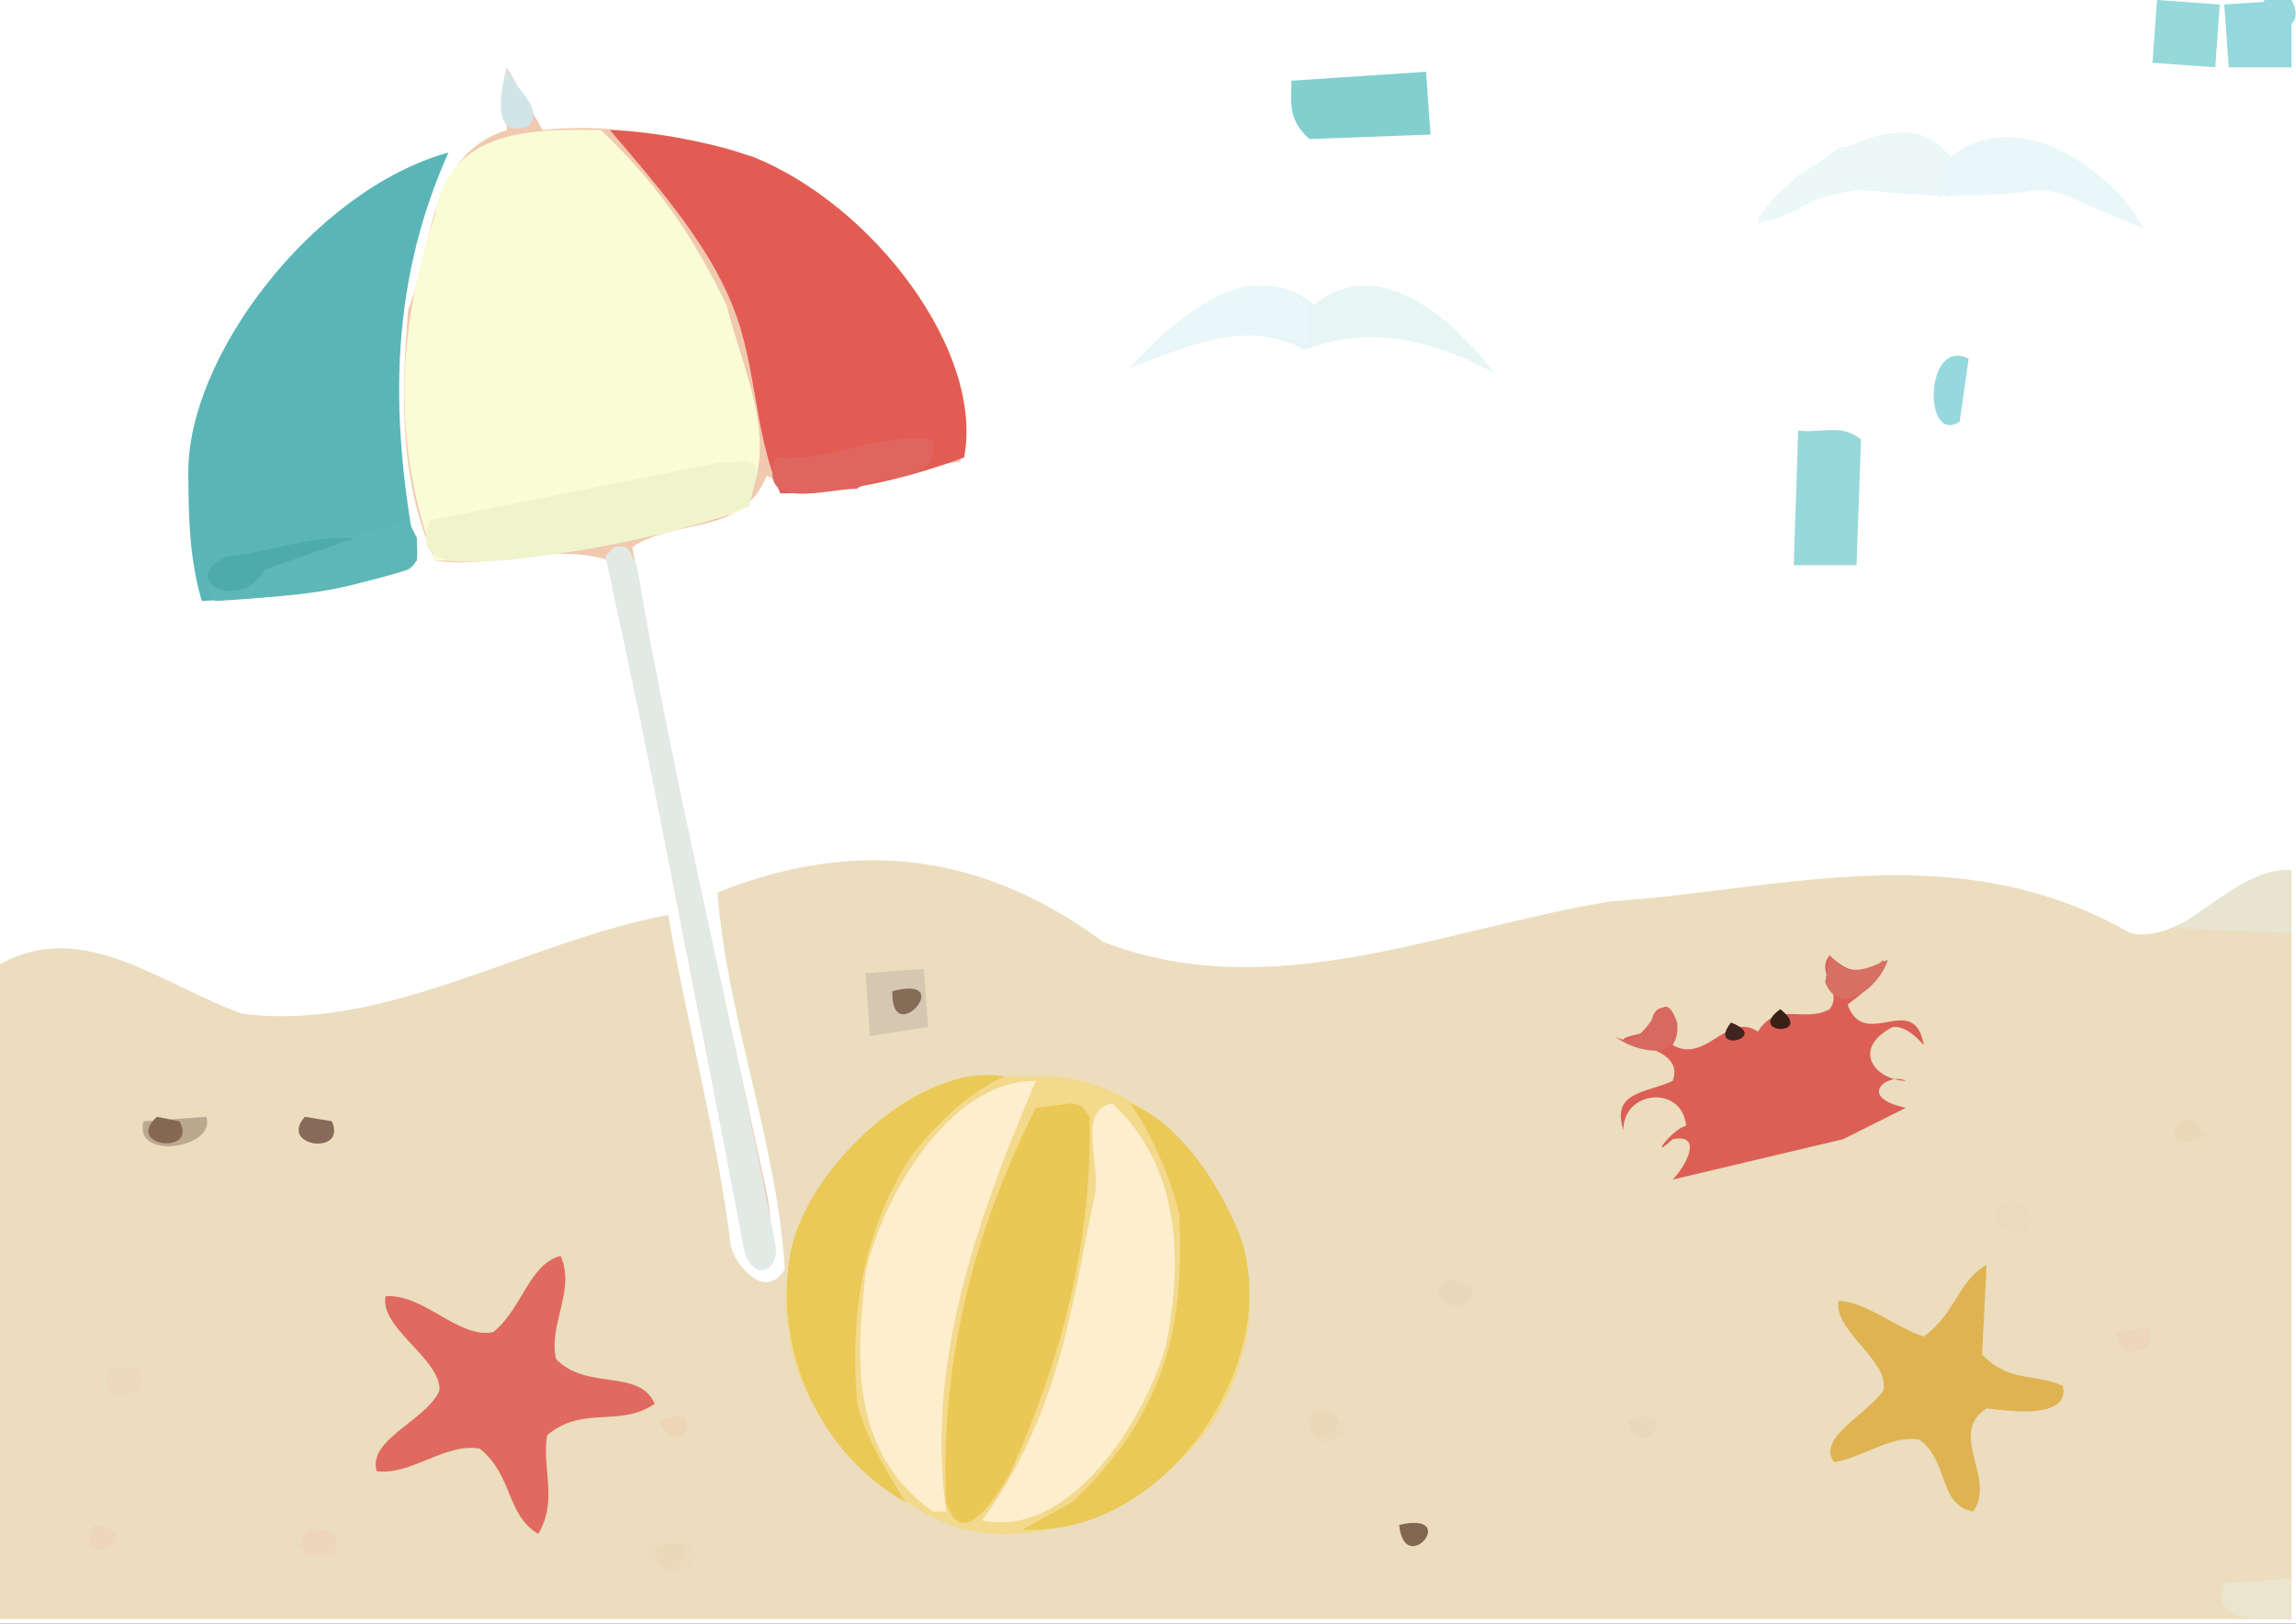<?xml version="1.0" ?>
<svg xmlns="http://www.w3.org/2000/svg" version="1.1" width="512" height="362">
  <rect width="100%" height="100%" fill="#333333" stroke="none"/>
  <defs/>
  <g>
    <path d="M 0.0 0.0 L 512.0 0.0 L 512.0 362.0 L 0.0 362.0 L 0.0 0.0" stroke-width="0.0" fill="rgb(255, 255, 255)" opacity="1.0" stroke="rgb(0, 0, 0)" stroke-opacity="0.0" stroke-linecap="round" stroke-linejoin="round"/>
    <path d="M 0.0 2.0 L 0.0 361.0 L 511.0 361.0 L 511.0 2.0 L 0.0 2.0" stroke-width="2.0" fill="rgb(255, 255, 255)" opacity="1.0" stroke="rgb(0, 0, 0)" stroke-opacity="0.0" stroke-linecap="round" stroke-linejoin="round"/>
    <path d="M 0.0 215.0 L 0.0 361.0 L 511.0 361.0 L 511.0 195.0 C 499.0 193.417 487.0 210.97 475.0 208.0 C 436.333 185.955 397.667 198.389 359.0 201.0 C 321.333 207.172 283.667 224.511 246.0 210.0 C 217.333 188.832 188.667 187.508 160.0 199.0 C 162.124 227.0 173.346 255.0 175.0 283.0 C 170.793 290.021 164.255 282.491 163.0 278.0 C 160.01 253.333 153.264 228.667 149.0 204.0 C 117.333 209.924 85.667 230.256 54.0 226.0 C 36.333 219.81 18.667 204.546 0.0 215.0" stroke-width="2.0" fill="rgb(235, 221, 190)" opacity="1.0" stroke="rgb(0, 0, 0)" stroke-opacity="0.0" stroke-linecap="round" stroke-linejoin="round"/>
    <path d="M 113.0 15.0 L 113.0 29.0 C 95.056 34.727 96.589 55.662 91.0 69.0 C 89.603 87.667 88.788 106.333 97.0 125.0 C 110.0 126.953 123.0 120.734 136.0 125.0 L 166.0 278.0 C 173.891 290.13 172.105 271.242 171.0 266.0 C 160.734 218.0 149.482 170.0 141.0 122.0 C 150.956 115.273 165.64 119.68 171.0 106.0 C 185.333 114.679 199.667 104.203 214.0 103.0 C 221.902 77.769 189.548 41.3 162.0 33.0 C 148.333 29.917 134.667 27.495 121.0 29.0 L 113.0 15.0" stroke-width="2.0" fill="rgb(240, 201, 175)" opacity="1.0" stroke="rgb(0, 0, 0)" stroke-opacity="0.0" stroke-linecap="round" stroke-linejoin="round"/>
    <path d="M 216.0 240.0 C 190.777 244.674 170.818 276.591 176.0 297.0 C 176.93 314.17 196.931 335.884 215.0 341.0 C 237.032 346.443 270.733 330.06 277.0 302.0 C 284.93 278.911 263.803 242.034 235.0 240.0 L 216.0 240.0" stroke-width="2.0" fill="rgb(243, 217, 139)" opacity="1.0" stroke="rgb(0, 0, 0)" stroke-opacity="0.0" stroke-linecap="round" stroke-linejoin="round"/>
    <path d="M 134.0 29.0 C 119.851 28.808 100.12 28.219 97.0 48.0 C 88.433 73.667 87.422 99.333 97.0 125.0 C 119.667 125.572 142.333 121.136 165.0 114.0 C 174.881 100.63 165.767 83.028 162.0 68.0 C 155.831 55.333 148.44 42.667 134.0 29.0" stroke-width="2.0" fill="rgb(250, 252, 213)" opacity="1.0" stroke="rgb(0, 0, 0)" stroke-opacity="0.0" stroke-linecap="round" stroke-linejoin="round"/>
    <path d="M 100.0 34.0 C 70.018 42.305 41.419 79.67 42.0 106.0 C 42.049 115.333 42.246 124.667 45.0 134.0 C 61.0 132.902 77.0 133.31 93.0 125.0 C 87.33 95.0 86.14 65.0 100.0 34.0" stroke-width="2.0" fill="rgb(90, 182, 182)" opacity="1.0" stroke="rgb(0, 0, 0)" stroke-opacity="0.0" stroke-linecap="round" stroke-linejoin="round"/>
    <path d="M 136.0 29.0 C 146.328 41.0 156.487 53.0 162.0 65.0 C 169.1 80.0 167.524 95.0 174.0 110.0 C 187.667 110.096 201.333 107.018 215.0 102.0 C 219.479 78.379 194.779 45.784 168.0 35.0 C 157.667 31.627 147.333 29.525 136.0 29.0" stroke-width="2.0" fill="rgb(227, 92, 83)" opacity="1.0" stroke="rgb(0, 0, 0)" stroke-opacity="0.0" stroke-linecap="round" stroke-linejoin="round"/>
    <path d="M 239.0 246.0 L 231.0 247.0 C 216.184 276.333 209.681 305.667 211.0 335.0 C 214.539 345.774 221.449 334.678 225.0 329.0 C 237.237 302.333 243.558 275.667 243.0 249.0 C 241.425 247.235 242.203 246.569 239.0 246.0" stroke-width="2.0" fill="rgb(235, 200, 85)" opacity="1.0" stroke="rgb(0, 0, 0)" stroke-opacity="0.0" stroke-linecap="round" stroke-linejoin="round"/>
    <path d="M 231.0 241.0 C 211.149 240.66 196.115 268.526 193.0 284.0 C 191.255 301.125 188.682 323.163 208.0 337.0 L 211.0 337.0 C 206.497 305.333 216.997 273.667 231.0 241.0" stroke-width="2.0" fill="rgb(253, 238, 205)" opacity="1.0" stroke="rgb(0, 0, 0)" stroke-opacity="0.0" stroke-linecap="round" stroke-linejoin="round"/>
    <path d="M 248.0 246.0 C 239.803 247.499 245.861 260.64 244.0 267.0 C 238.943 291.0 236.468 315.0 219.0 339.0 C 238.646 343.112 255.334 316.597 260.0 300.0 C 263.42 282.889 264.062 260.817 248.0 246.0" stroke-width="2.0" fill="rgb(253, 238, 205)" opacity="1.0" stroke="rgb(0, 0, 0)" stroke-opacity="0.0" stroke-linecap="round" stroke-linejoin="round"/>
    <path d="M 420.0 214.0 C 416.0 217.929 412.0 216.931 408.0 213.0 C 404.69 217.0 411.124 221.0 408.0 225.0 C 402.247 228.206 396.451 223.032 392.0 230.0 C 385.214 225.452 380.399 237.312 373.0 233.0 C 376.801 226.375 368.344 219.812 368.0 230.0 C 350.824 233.378 376.759 230.884 373.0 241.0 C 366.828 243.855 359.326 243.289 362.0 252.0 C 361.947 243.03 375.141 241.829 376.0 251.0 C 373.045 251.599 367.264 259.232 373.0 254.0 C 379.835 252.662 376.05 259.859 373.0 263.0 L 411.0 254.0 L 425.0 247.0 C 413.449 244.483 421.492 238.968 425.0 241.0 C 418.009 240.737 412.762 233.93 422.0 229.0 C 424.333 228.699 426.667 230.385 429.0 233.0 C 426.818 220.668 415.844 234.544 412.0 224.0 C 415.023 221.508 419.777 218.642 420.0 214.0" stroke-width="2.0" fill="rgb(220, 95, 85)" opacity="1.0" stroke="rgb(0, 0, 0)" stroke-opacity="0.0" stroke-linecap="round" stroke-linejoin="round"/>
    <path d="M 86.0 289.0 C 84.482 296.0 98.373 303.0 98.0 310.0 C 95.314 316.575 81.893 320.906 84.0 328.0 C 91.667 329.064 99.333 321.561 107.0 323.0 C 114.529 329.138 112.716 337.477 120.0 342.0 C 124.494 334.667 120.793 327.333 122.0 320.0 C 130.0 313.254 138.0 318.392 146.0 313.0 C 142.52 304.993 130.774 310.16 124.0 303.0 C 122.223 295.333 128.44 287.667 125.0 280.0 C 117.932 281.894 116.432 291.835 110.0 297.0 C 102.333 298.632 94.667 288.463 86.0 289.0" stroke-width="2.0" fill="rgb(224, 106, 95)" opacity="1.0" stroke="rgb(0, 0, 0)" stroke-opacity="0.0" stroke-linecap="round" stroke-linejoin="round"/>
    <path d="M 224.0 240.0 C 205.185 236.549 178.566 261.123 176.0 281.0 C 173.347 298.448 180.16 322.369 202.0 335.0 C 199.397 330.685 191.422 318.56 191.0 311.0 C 189.825 293.333 191.906 275.667 203.0 258.0 C 208.463 250.874 216.116 243.353 224.0 240.0" stroke-width="2.0" fill="rgb(234, 201, 87)" opacity="1.0" stroke="rgb(0, 0, 0)" stroke-opacity="0.0" stroke-linecap="round" stroke-linejoin="round"/>
    <path d="M 252.0 246.0 C 256.594 252.343 261.29 262.993 263.0 271.0 C 263.895 292.333 261.802 313.667 239.0 335.0 L 228.0 341.0 C 261.487 343.039 288.732 299.629 275.0 272.0 C 271.352 263.882 263.265 250.482 252.0 246.0" stroke-width="2.0" fill="rgb(234, 201, 87)" opacity="1.0" stroke="rgb(0, 0, 0)" stroke-opacity="0.0" stroke-linecap="round" stroke-linejoin="round"/>
    <path d="M 443.0 282.0 C 436.82 285.356 435.986 292.983 429.0 298.0 C 422.667 295.924 416.333 290.414 410.0 290.0 C 408.708 296.667 421.372 303.333 420.0 310.0 C 416.438 315.333 404.944 320.667 409.0 326.0 C 415.333 325.037 421.667 319.87 428.0 321.0 C 434.737 325.849 432.062 335.416 440.0 337.0 C 445.316 329.568 434.181 319.802 443.0 314.0 C 447.8 314.586 461.683 316.599 460.0 309.0 C 454.0 306.161 448.0 308.356 442.0 302.0 L 443.0 282.0" stroke-width="2.0" fill="rgb(224, 179, 82)" opacity="1.0" stroke="rgb(0, 0, 0)" stroke-opacity="0.0" stroke-linecap="round" stroke-linejoin="round"/>
    <path d="M 137.0 122.0 L 135.0 124.0 C 146.293 175.667 156.198 227.333 166.0 279.0 C 167.799 285.593 173.605 283.788 173.0 278.0 C 163.378 227.333 150.604 176.667 142.0 126.0 C 140.43 124.228 141.145 120.992 137.0 122.0" stroke-width="2.0" fill="rgb(226, 234, 230)" opacity="1.0" stroke="rgb(0, 0, 0)" stroke-opacity="0.0" stroke-linecap="round" stroke-linejoin="round"/>
    <path d="M 169.0 105.0 C 167.546 101.198 163.881 103.728 161.0 103.0 L 96.0 116.0 C 91.115 127.603 105.564 124.986 112.0 125.0 C 130.333 123.056 148.667 119.487 167.0 113.0 L 169.0 105.0" stroke-width="2.0" fill="rgb(240, 244, 203)" opacity="1.0" stroke="rgb(0, 0, 0)" stroke-opacity="0.0" stroke-linecap="round" stroke-linejoin="round"/>
    <path d="M 392.0 49.0 C 396.35 50.422 404.988 43.538 411.0 42.0 C 426.333 43.536 441.667 44.664 457.0 42.0 L 478.0 51.0 C 469.02 35.67 448.789 23.684 435.0 35.0 C 426.667 24.918 418.333 31.736 410.0 33.0 C 404.651 37.477 396.687 40.967 392.0 49.0" stroke-width="2.0" fill="rgb(234, 247, 248)" opacity="1.0" stroke="rgb(0, 0, 0)" stroke-opacity="0.0" stroke-linecap="round" stroke-linejoin="round"/>
    <path d="M 252.0 82.0 C 265.0 77.111 278.0 70.928 291.0 78.0 C 305.0 72.429 319.0 75.584 333.0 83.0 C 321.663 68.233 306.003 57.274 293.0 68.0 C 281.42 58.27 266.178 66.147 252.0 82.0" stroke-width="2.0" fill="rgb(230, 245, 245)" opacity="1.0" stroke="rgb(0, 0, 0)" stroke-opacity="0.0" stroke-linecap="round" stroke-linejoin="round"/>
    <path d="M 93.0 120.0 L 91.0 116.0 C 76.0 121.719 61.0 119.416 46.0 127.0 C 45.853 129.333 45.814 131.667 48.0 134.0 C 62.333 133.192 76.667 131.62 91.0 127.0 C 94.008 125.0 92.772 123.0 93.0 120.0" stroke-width="2.0" fill="rgb(94, 183, 183)" opacity="1.0" stroke="rgb(0, 0, 0)" stroke-opacity="0.0" stroke-linecap="round" stroke-linejoin="round"/>
    <path d="M 401.0 96.0 L 400.0 126.0 L 414.0 126.0 L 415.0 98.0 C 410.667 94.374 406.333 96.621 401.0 96.0" stroke-width="2.0" fill="rgb(151, 216, 218)" opacity="1.0" stroke="rgb(0, 0, 0)" stroke-opacity="0.0" stroke-linecap="round" stroke-linejoin="round"/>
    <path d="M 288.0 18.0 C 287.939 22.333 287.036 26.667 292.0 31.0 L 319.0 30.0 L 318.0 16.0 L 288.0 18.0" stroke-width="2.0" fill="rgb(131, 207, 207)" opacity="1.0" stroke="rgb(0, 0, 0)" stroke-opacity="0.0" stroke-linecap="round" stroke-linejoin="round"/>
    <path d="M 434.0 34.0 C 423.0 24.116 412.0 33.106 401.0 39.0 C 397.764 42.667 392.351 46.333 392.0 50.0 C 405.667 42.705 419.333 39.71 433.0 44.0 L 434.0 34.0" stroke-width="2.0" fill="rgb(236, 248, 248)" opacity="1.0" stroke="rgb(0, 0, 0)" stroke-opacity="0.0" stroke-linecap="round" stroke-linejoin="round"/>
    <path d="M 435.0 36.0 L 434.0 44.0 C 448.667 40.595 463.333 41.079 478.0 51.0 C 470.768 36.677 447.743 23.281 435.0 36.0" stroke-width="2.0" fill="rgb(234, 247, 248)" opacity="1.0" stroke="rgb(0, 0, 0)" stroke-opacity="0.0" stroke-linecap="round" stroke-linejoin="round"/>
    <path d="M 293.0 69.0 L 293.0 77.0 C 306.333 72.707 319.667 75.44 333.0 83.0 C 323.068 69.892 306.971 56.73 293.0 69.0" stroke-width="2.0" fill="rgb(231, 245, 245)" opacity="1.0" stroke="rgb(0, 0, 0)" stroke-opacity="0.0" stroke-linecap="round" stroke-linejoin="round"/>
    <path d="M 292.0 68.0 C 278.667 57.155 265.333 68.34 252.0 82.0 C 265.333 75.761 278.667 71.864 292.0 77.0 L 292.0 68.0" stroke-width="2.0" fill="rgb(233, 247, 248)" opacity="1.0" stroke="rgb(0, 0, 0)" stroke-opacity="0.0" stroke-linecap="round" stroke-linejoin="round"/>
    <path d="M 208.0 98.0 C 196.333 96.223 184.667 103.126 173.0 102.0 C 168.547 114.339 184.936 108.823 191.0 109.0 C 196.679 105.073 209.905 108.468 208.0 98.0" stroke-width="2.0" fill="rgb(225, 101, 95)" opacity="1.0" stroke="rgb(0, 0, 0)" stroke-opacity="0.0" stroke-linecap="round" stroke-linejoin="round"/>
    <path d="M 511.0 194.0 C 502.333 193.286 493.667 201.7 485.0 207.0 L 511.0 208.0 L 511.0 194.0" stroke-width="2.0" fill="rgb(231, 229, 208)" opacity="1.0" stroke="rgb(0, 0, 0)" stroke-opacity="0.0" stroke-linecap="round" stroke-linejoin="round"/>
    <path d="M 496.0 1.0 L 497.0 15.0 L 511.0 15.0 L 511.0 0.0 L 496.0 1.0" stroke-width="2.0" fill="rgb(148, 215, 221)" opacity="1.0" stroke="rgb(0, 0, 0)" stroke-opacity="0.0" stroke-linecap="round" stroke-linejoin="round"/>
    <path d="M 481.0 0.0 L 480.0 14.0 L 494.0 15.0 L 495.0 1.0 L 481.0 0.0" stroke-width="2.0" fill="rgb(149, 217, 218)" opacity="1.0" stroke="rgb(0, 0, 0)" stroke-opacity="0.0" stroke-linecap="round" stroke-linejoin="round"/>
    <path d="M 206.0 216.0 L 193.0 217.0 L 194.0 231.0 L 207.0 229.0 L 206.0 216.0" stroke-width="2.0" fill="rgb(213, 200, 177)" opacity="1.0" stroke="rgb(0, 0, 0)" stroke-opacity="0.0" stroke-linecap="round" stroke-linejoin="round"/>
    <path d="M 79.0 120.0 C 69.667 119.242 60.333 123.054 51.0 124.0 C 38.813 128.632 53.453 137.135 59.0 127.0 L 79.0 120.0" stroke-width="2.0" fill="rgb(77, 171, 170)" opacity="1.0" stroke="rgb(0, 0, 0)" stroke-opacity="0.0" stroke-linecap="round" stroke-linejoin="round"/>
    <path d="M 496.0 353.0 C 492.788 362.766 504.515 360.592 511.0 361.0 L 511.0 352.0 L 496.0 353.0" stroke-width="2.0" fill="rgb(235, 229, 207)" opacity="1.0" stroke="rgb(0, 0, 0)" stroke-opacity="0.0" stroke-linecap="round" stroke-linejoin="round"/>
    <path d="M 439.0 80.0 C 429.204 74.962 428.794 99.419 437.0 94.0 L 439.0 80.0" stroke-width="2.0" fill="rgb(149, 216, 222)" opacity="1.0" stroke="rgb(0, 0, 0)" stroke-opacity="0.0" stroke-linecap="round" stroke-linejoin="round"/>
    <path d="M 32.0 250.0 C 29.588 258.919 48.412 256.018 46.0 249.0 L 32.0 250.0" stroke-width="2.0" fill="rgb(187, 168, 145)" opacity="1.0" stroke="rgb(0, 0, 0)" stroke-opacity="0.0" stroke-linecap="round" stroke-linejoin="round"/>
    <path d="M 407.0 219.0 C 410.195 227.049 419.107 220.151 421.0 214.0 C 416.667 215.717 412.333 218.474 408.0 213.0 L 407.0 219.0" stroke-width="2.0" fill="rgb(216, 111, 99)" opacity="1.0" stroke="rgb(0, 0, 0)" stroke-opacity="0.0" stroke-linecap="round" stroke-linejoin="round"/>
    <path d="M 374.0 228.0 C 370.089 216.831 367.917 236.017 360.0 231.0 C 364.899 234.831 375.006 236.716 374.0 228.0" stroke-width="2.0" fill="rgb(216, 105, 97)" opacity="1.0" stroke="rgb(0, 0, 0)" stroke-opacity="0.0" stroke-linecap="round" stroke-linejoin="round"/>
    <path d="M 113.0 15.0 C 111.639 20.066 109.412 31.652 118.0 28.0 C 121.435 23.667 114.097 19.333 113.0 15.0" stroke-width="2.0" fill="rgb(209, 229, 233)" opacity="1.0" stroke="rgb(0, 0, 0)" stroke-opacity="0.0" stroke-linecap="round" stroke-linejoin="round"/>
    <path d="M 145.0 344.0 C 142.177 352.339 159.424 352.339 154.0 344.0 L 145.0 344.0" stroke-width="2.0" fill="rgb(237, 218, 189)" opacity="1.0" stroke="rgb(0, 0, 0)" stroke-opacity="0.0" stroke-linecap="round" stroke-linejoin="round"/>
    <path d="M 297.0 314.0 C 287.011 311.78 292.669 327.648 300.0 319.0 L 297.0 314.0" stroke-width="2.0" fill="rgb(236, 218, 188)" opacity="1.0" stroke="rgb(0, 0, 0)" stroke-opacity="0.0" stroke-linecap="round" stroke-linejoin="round"/>
    <path d="M 25.0 305.0 C 19.46 312.971 34.879 312.971 31.0 305.0 L 25.0 305.0" stroke-width="2.0" fill="rgb(237, 216, 189)" opacity="1.0" stroke="rgb(0, 0, 0)" stroke-opacity="0.0" stroke-linecap="round" stroke-linejoin="round"/>
    <path d="M 448.0 268.0 C 438.788 271.969 452.885 279.527 453.0 271.0 C 451.731 269.273 451.231 267.162 448.0 268.0" stroke-width="2.0" fill="rgb(236, 218, 189)" opacity="1.0" stroke="rgb(0, 0, 0)" stroke-opacity="0.0" stroke-linecap="round" stroke-linejoin="round"/>
    <path d="M 505.0 0.0 C 500.323 8.236 515.771 8.688 511.0 0.0 L 505.0 0.0" stroke-width="2.0" fill="rgb(149, 216, 221)" opacity="1.0" stroke="rgb(0, 0, 0)" stroke-opacity="0.0" stroke-linecap="round" stroke-linejoin="round"/>
    <path d="M 68.0 249.0 C 61.949 255.673 77.502 257.756 74.0 250.0 L 68.0 249.0" stroke-width="2.0" fill="rgb(135, 106, 87)" opacity="1.0" stroke="rgb(0, 0, 0)" stroke-opacity="0.0" stroke-linecap="round" stroke-linejoin="round"/>
    <path d="M 69.0 341.0 C 61.798 346.783 76.444 350.118 75.0 343.0 C 73.333 340.496 71.667 340.94 69.0 341.0" stroke-width="2.0" fill="rgb(238, 214, 188)" opacity="1.0" stroke="rgb(0, 0, 0)" stroke-opacity="0.0" stroke-linecap="round" stroke-linejoin="round"/>
    <path d="M 146.0 345.0 C 147.699 357.423 160.484 340.76 146.0 345.0" stroke-width="2.0" fill="rgb(236, 215, 185)" opacity="1.0" stroke="rgb(0, 0, 0)" stroke-opacity="0.0" stroke-linecap="round" stroke-linejoin="round"/>
    <path d="M 199.0 221.0 C 198.546 234.311 213.757 217.126 199.0 221.0" stroke-width="2.0" fill="rgb(132, 108, 87)" opacity="1.0" stroke="rgb(0, 0, 0)" stroke-opacity="0.0" stroke-linecap="round" stroke-linejoin="round"/>
    <path d="M 35.0 249.0 C 27.558 255.748 44.36 257.534 40.0 250.0 L 35.0 249.0" stroke-width="2.0" fill="rgb(133, 104, 84)" opacity="1.0" stroke="rgb(0, 0, 0)" stroke-opacity="0.0" stroke-linecap="round" stroke-linejoin="round"/>
    <path d="M 312.0 340.0 C 313.269 352.096 325.853 336.782 312.0 340.0" stroke-width="2.0" fill="rgb(130, 102, 82)" opacity="1.0" stroke="rgb(0, 0, 0)" stroke-opacity="0.0" stroke-linecap="round" stroke-linejoin="round"/>
    <path d="M 293.0 315.0 C 288.796 327.301 307.36 314.543 293.0 315.0" stroke-width="2.0" fill="rgb(235, 215, 184)" opacity="1.0" stroke="rgb(0, 0, 0)" stroke-opacity="0.0" stroke-linecap="round" stroke-linejoin="round"/>
    <path d="M 323.0 285.0 C 315.224 290.843 330.383 294.171 328.0 287.0 L 323.0 285.0" stroke-width="2.0" fill="rgb(235, 216, 187)" opacity="1.0" stroke="rgb(0, 0, 0)" stroke-opacity="0.0" stroke-linecap="round" stroke-linejoin="round"/>
    <path d="M 21.0 340.0 C 14.912 351.726 35.185 341.856 21.0 340.0" stroke-width="2.0" fill="rgb(238, 214, 187)" opacity="1.0" stroke="rgb(0, 0, 0)" stroke-opacity="0.0" stroke-linecap="round" stroke-linejoin="round"/>
    <path d="M 492.0 253.0 C 485.775 242.269 479.846 260.124 492.0 253.0" stroke-width="2.0" fill="rgb(235, 216, 183)" opacity="1.0" stroke="rgb(0, 0, 0)" stroke-opacity="0.0" stroke-linecap="round" stroke-linejoin="round"/>
    <path d="M 472.0 297.0 C 471.252 303.388 482.119 302.294 479.0 296.0 L 472.0 297.0" stroke-width="2.0" fill="rgb(237, 214, 187)" opacity="1.0" stroke="rgb(0, 0, 0)" stroke-opacity="0.0" stroke-linecap="round" stroke-linejoin="round"/>
    <path d="M 363.0 317.0 C 366.252 327.868 375.701 311.424 363.0 317.0" stroke-width="2.0" fill="rgb(235, 215, 187)" opacity="1.0" stroke="rgb(0, 0, 0)" stroke-opacity="0.0" stroke-linecap="round" stroke-linejoin="round"/>
    <path d="M 147.0 317.0 C 152.007 326.516 158.145 311.435 147.0 317.0" stroke-width="2.0" fill="rgb(238, 213, 181)" opacity="1.0" stroke="rgb(0, 0, 0)" stroke-opacity="0.0" stroke-linecap="round" stroke-linejoin="round"/>
    <path d="M 397.0 225.0 C 389.21 230.638 404.806 231.111 397.0 225.0" stroke-width="2.0" fill="rgb(59, 32, 24)" opacity="1.0" stroke="rgb(0, 0, 0)" stroke-opacity="0.0" stroke-linecap="round" stroke-linejoin="round"/>
    <path d="M 386.0 228.0 C 380.509 234.937 395.058 231.405 386.0 228.0" stroke-width="2.0" fill="rgb(63, 36, 32)" opacity="1.0" stroke="rgb(0, 0, 0)" stroke-opacity="0.0" stroke-linecap="round" stroke-linejoin="round"/>
  </g>
</svg>
